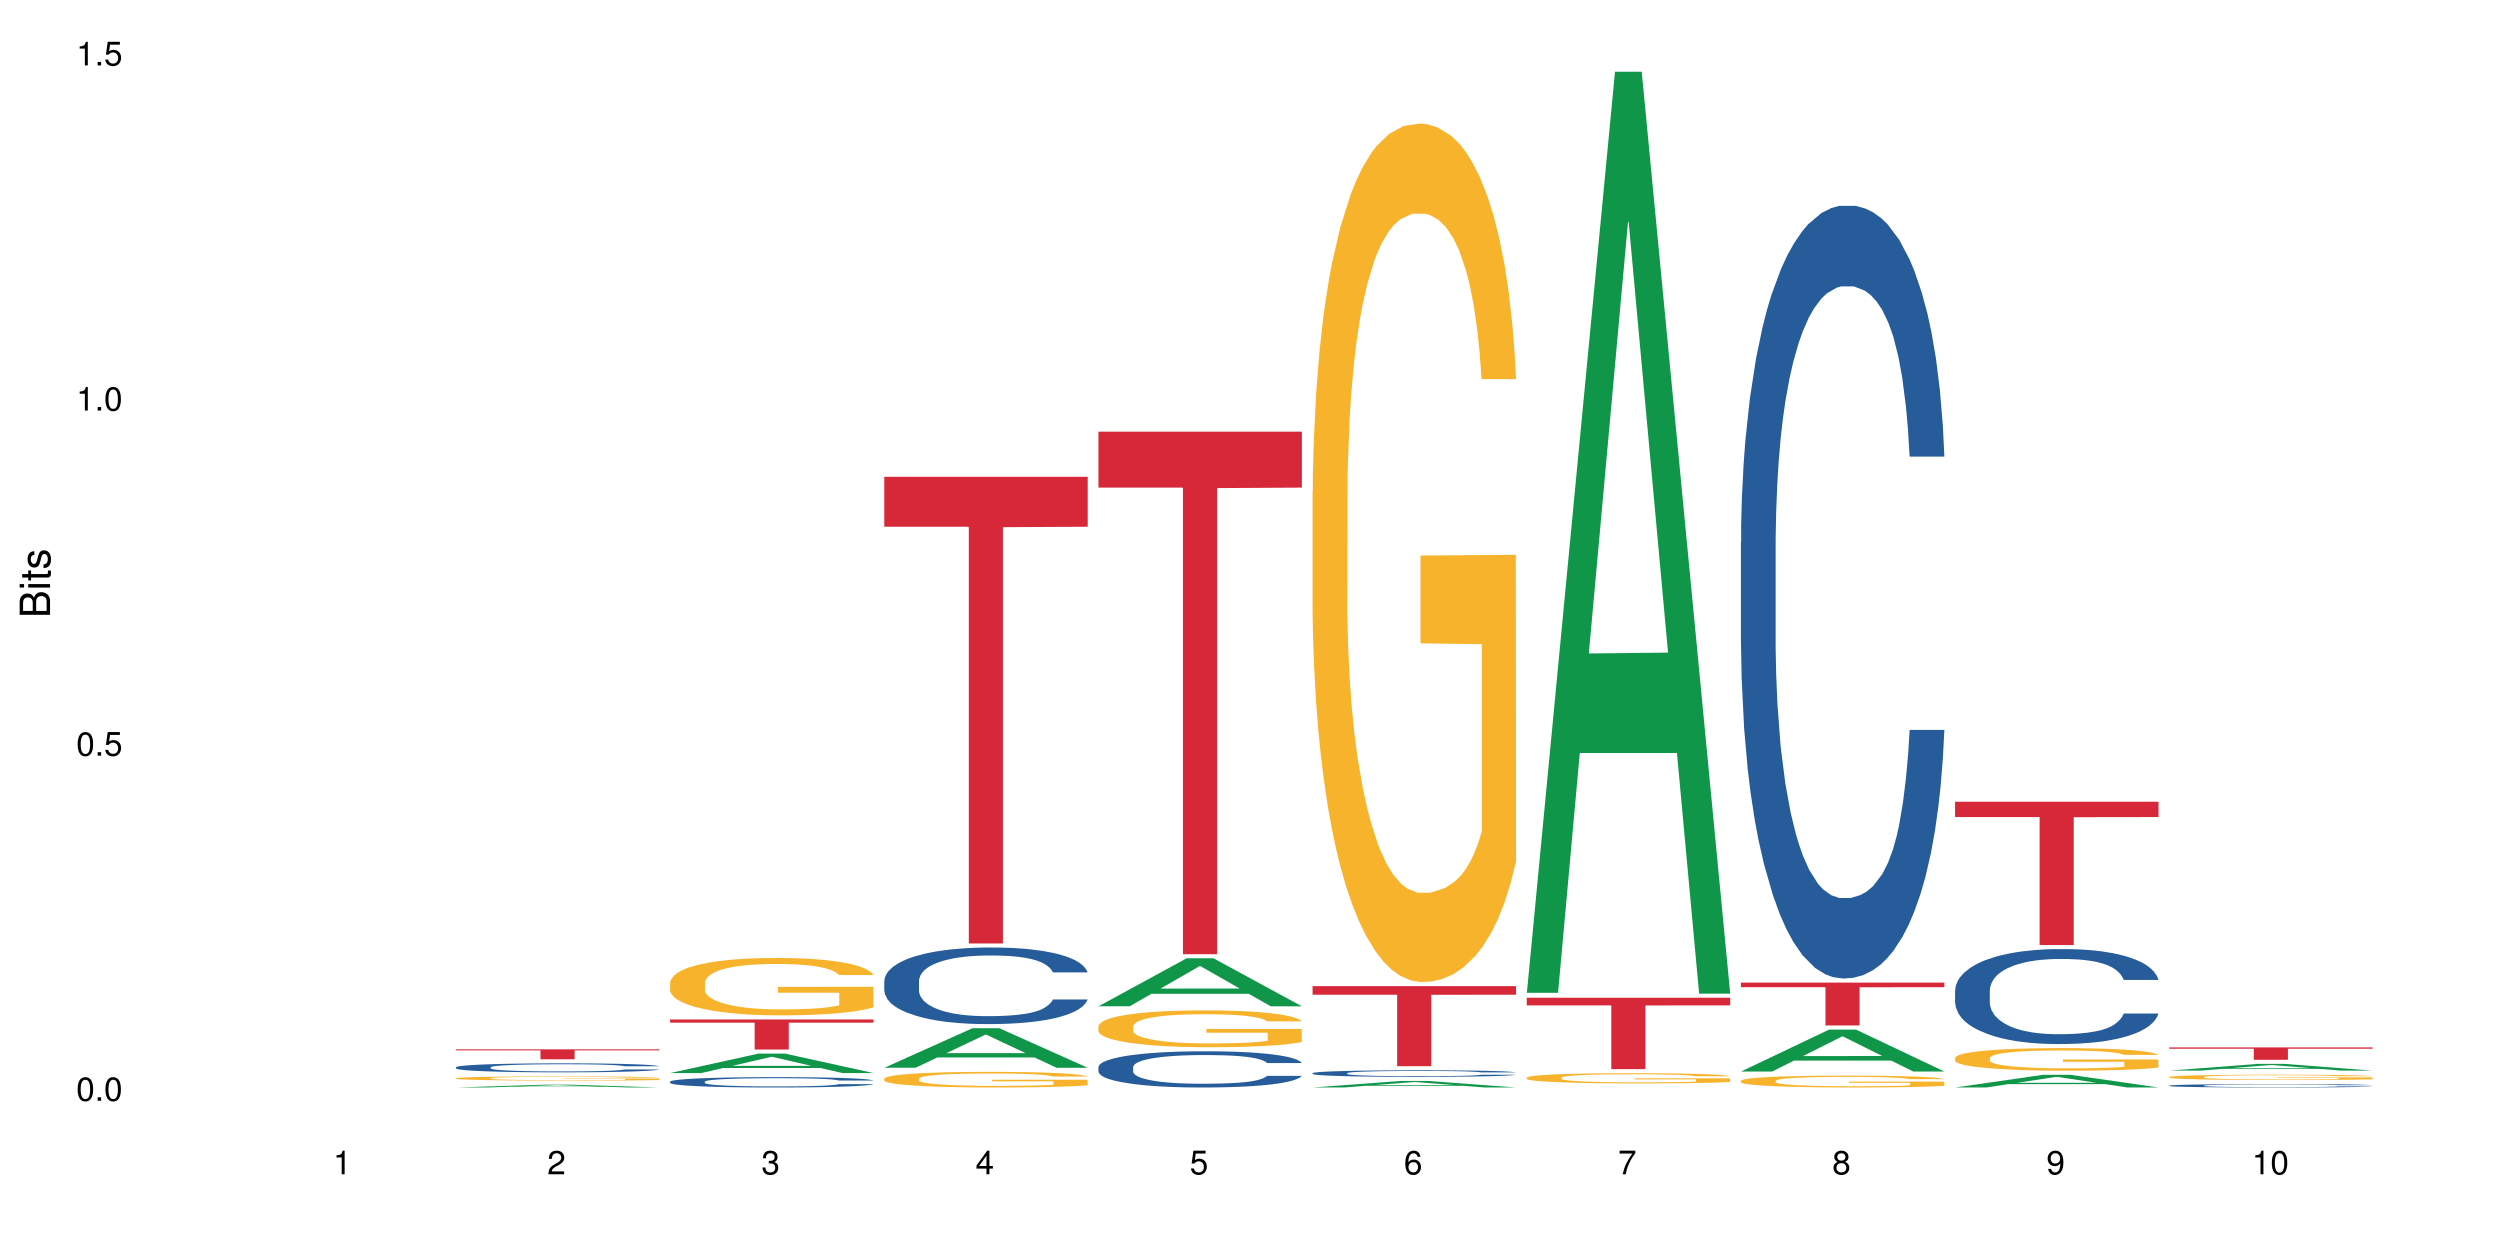 <?xml version="1.0" encoding="UTF-8"?>
<svg xmlns="http://www.w3.org/2000/svg" xmlns:xlink="http://www.w3.org/1999/xlink" width="720pt" height="360pt" viewBox="0 0 720 360" version="1.1">
<defs>
<g>
<symbol overflow="visible" id="glyph0-0">
<path style="stroke:none;" d=""/>
</symbol>
<symbol overflow="visible" id="glyph0-1">
<path style="stroke:none;" d="M 2.641 -6.797 C 2 -6.797 1.422 -6.531 1.078 -6.047 C 0.641 -5.453 0.406 -4.547 0.406 -3.297 C 0.406 -1 1.188 0.219 2.641 0.219 C 4.078 0.219 4.859 -1 4.859 -3.234 C 4.859 -4.562 4.656 -5.438 4.203 -6.047 C 3.844 -6.531 3.281 -6.797 2.641 -6.797 Z M 2.641 -6.047 C 3.547 -6.047 4 -5.125 4 -3.312 C 4 -1.375 3.562 -0.484 2.625 -0.484 C 1.734 -0.484 1.281 -1.422 1.281 -3.281 C 1.281 -5.141 1.734 -6.047 2.641 -6.047 Z M 2.641 -6.047 "/>
</symbol>
<symbol overflow="visible" id="glyph0-2">
<path style="stroke:none;" d="M 1.828 -1 L 0.828 -1 L 0.828 0 L 1.828 0 Z M 1.828 -1 "/>
</symbol>
<symbol overflow="visible" id="glyph0-3">
<path style="stroke:none;" d="M 4.562 -6.797 L 1.062 -6.797 L 0.547 -3.094 L 1.328 -3.094 C 1.719 -3.562 2.047 -3.734 2.578 -3.734 C 3.484 -3.734 4.062 -3.109 4.062 -2.094 C 4.062 -1.125 3.484 -0.531 2.578 -0.531 C 1.828 -0.531 1.375 -0.906 1.188 -1.672 L 0.328 -1.672 C 0.453 -1.109 0.547 -0.844 0.75 -0.594 C 1.125 -0.078 1.828 0.219 2.594 0.219 C 3.969 0.219 4.922 -0.781 4.922 -2.219 C 4.922 -3.562 4.031 -4.484 2.719 -4.484 C 2.25 -4.484 1.859 -4.359 1.469 -4.062 L 1.734 -5.969 L 4.562 -5.969 Z M 4.562 -6.797 "/>
</symbol>
<symbol overflow="visible" id="glyph0-4">
<path style="stroke:none;" d="M 2.484 -4.844 L 2.484 0 L 3.328 0 L 3.328 -6.797 L 2.766 -6.797 C 2.469 -5.75 2.281 -5.609 0.984 -5.453 L 0.984 -4.844 Z M 2.484 -4.844 "/>
</symbol>
<symbol overflow="visible" id="glyph0-5">
<path style="stroke:none;" d="M 4.859 -0.828 L 1.281 -0.828 C 1.359 -1.391 1.672 -1.75 2.5 -2.234 L 3.469 -2.75 C 4.406 -3.266 4.906 -3.969 4.906 -4.812 C 4.906 -5.375 4.672 -5.906 4.266 -6.266 C 3.859 -6.625 3.375 -6.797 2.719 -6.797 C 1.859 -6.797 1.219 -6.5 0.844 -5.922 C 0.609 -5.562 0.5 -5.125 0.484 -4.438 L 1.328 -4.438 C 1.359 -4.906 1.406 -5.188 1.531 -5.406 C 1.75 -5.812 2.188 -6.062 2.703 -6.062 C 3.469 -6.062 4.031 -5.516 4.031 -4.781 C 4.031 -4.25 3.719 -3.797 3.125 -3.438 L 2.234 -2.938 C 0.812 -2.141 0.406 -1.5 0.328 0 L 4.859 0 Z M 4.859 -0.828 "/>
</symbol>
<symbol overflow="visible" id="glyph0-6">
<path style="stroke:none;" d="M 2.125 -3.125 L 2.578 -3.125 C 3.516 -3.125 3.984 -2.703 3.984 -1.891 C 3.984 -1.031 3.469 -0.531 2.578 -0.531 C 1.656 -0.531 1.203 -0.984 1.156 -1.969 L 0.312 -1.969 C 0.344 -1.422 0.438 -1.078 0.609 -0.766 C 0.953 -0.109 1.625 0.219 2.547 0.219 C 3.953 0.219 4.859 -0.609 4.859 -1.906 C 4.859 -2.766 4.516 -3.25 3.703 -3.516 C 4.344 -3.766 4.656 -4.25 4.656 -4.938 C 4.656 -6.109 3.875 -6.797 2.578 -6.797 C 1.203 -6.797 0.484 -6.047 0.453 -4.609 L 1.297 -4.609 C 1.312 -5.016 1.344 -5.25 1.453 -5.453 C 1.641 -5.828 2.062 -6.062 2.594 -6.062 C 3.344 -6.062 3.797 -5.625 3.797 -4.906 C 3.797 -4.422 3.609 -4.141 3.25 -3.984 C 3.016 -3.891 2.719 -3.844 2.125 -3.844 Z M 2.125 -3.125 "/>
</symbol>
<symbol overflow="visible" id="glyph0-7">
<path style="stroke:none;" d="M 3.141 -1.625 L 3.141 0 L 3.984 0 L 3.984 -1.625 L 4.984 -1.625 L 4.984 -2.391 L 3.984 -2.391 L 3.984 -6.797 L 3.359 -6.797 L 0.266 -2.516 L 0.266 -1.625 Z M 3.141 -2.391 L 1 -2.391 L 3.141 -5.359 Z M 3.141 -2.391 "/>
</symbol>
<symbol overflow="visible" id="glyph0-8">
<path style="stroke:none;" d="M 4.781 -5.031 C 4.609 -6.141 3.891 -6.797 2.844 -6.797 C 2.094 -6.797 1.422 -6.438 1.031 -5.828 C 0.609 -5.172 0.406 -4.344 0.406 -3.094 C 0.406 -1.953 0.578 -1.234 0.984 -0.625 C 1.359 -0.078 1.953 0.219 2.703 0.219 C 3.984 0.219 4.922 -0.734 4.922 -2.078 C 4.922 -3.344 4.062 -4.234 2.844 -4.234 C 2.172 -4.234 1.641 -3.969 1.281 -3.469 C 1.281 -5.125 1.828 -6.047 2.797 -6.047 C 3.391 -6.047 3.797 -5.672 3.938 -5.031 Z M 2.734 -3.484 C 3.547 -3.484 4.062 -2.922 4.062 -2 C 4.062 -1.156 3.484 -0.531 2.703 -0.531 C 1.922 -0.531 1.328 -1.188 1.328 -2.047 C 1.328 -2.891 1.906 -3.484 2.734 -3.484 Z M 2.734 -3.484 "/>
</symbol>
<symbol overflow="visible" id="glyph0-9">
<path style="stroke:none;" d="M 4.984 -6.797 L 0.438 -6.797 L 0.438 -5.969 L 4.109 -5.969 C 2.5 -3.656 1.828 -2.234 1.328 0 L 2.219 0 C 2.594 -2.172 3.453 -4.047 4.984 -6.094 Z M 4.984 -6.797 "/>
</symbol>
<symbol overflow="visible" id="glyph0-10">
<path style="stroke:none;" d="M 3.75 -3.578 C 4.453 -4 4.688 -4.344 4.688 -4.984 C 4.688 -6.047 3.844 -6.797 2.641 -6.797 C 1.438 -6.797 0.594 -6.047 0.594 -4.984 C 0.594 -4.359 0.828 -4.016 1.516 -3.578 C 0.734 -3.203 0.359 -2.641 0.359 -1.891 C 0.359 -0.641 1.297 0.219 2.641 0.219 C 3.984 0.219 4.922 -0.641 4.922 -1.875 C 4.922 -2.641 4.531 -3.203 3.75 -3.578 Z M 2.641 -6.047 C 3.359 -6.047 3.812 -5.625 3.812 -4.969 C 3.812 -4.344 3.344 -3.922 2.641 -3.922 C 1.922 -3.922 1.453 -4.344 1.453 -4.984 C 1.453 -5.625 1.922 -6.047 2.641 -6.047 Z M 2.641 -3.203 C 3.484 -3.203 4.062 -2.672 4.062 -1.875 C 4.062 -1.062 3.484 -0.531 2.625 -0.531 C 1.797 -0.531 1.219 -1.078 1.219 -1.875 C 1.219 -2.672 1.797 -3.203 2.641 -3.203 Z M 2.641 -3.203 "/>
</symbol>
<symbol overflow="visible" id="glyph0-11">
<path style="stroke:none;" d="M 0.516 -1.547 C 0.672 -0.438 1.406 0.219 2.438 0.219 C 3.188 0.219 3.859 -0.141 4.266 -0.75 C 4.688 -1.406 4.891 -2.25 4.891 -3.484 C 4.891 -4.625 4.703 -5.359 4.312 -5.953 C 3.938 -6.5 3.344 -6.797 2.594 -6.797 C 1.297 -6.797 0.359 -5.844 0.359 -4.516 C 0.359 -3.25 1.234 -2.344 2.453 -2.344 C 3.094 -2.344 3.562 -2.578 4.016 -3.109 C 4 -1.453 3.469 -0.531 2.5 -0.531 C 1.906 -0.531 1.484 -0.906 1.359 -1.547 Z M 2.578 -6.062 C 3.375 -6.062 3.969 -5.406 3.969 -4.531 C 3.969 -3.688 3.375 -3.094 2.547 -3.094 C 1.734 -3.094 1.234 -3.672 1.234 -4.578 C 1.234 -5.438 1.797 -6.062 2.578 -6.062 Z M 2.578 -6.062 "/>
</symbol>
<symbol overflow="visible" id="glyph1-0">
<path style="stroke:none;" d=""/>
</symbol>
<symbol overflow="visible" id="glyph1-1">
<path style="stroke:none;" d="M 0 -0.953 L 0 -4.891 C 0 -5.719 -0.234 -6.344 -0.734 -6.797 C -1.188 -7.234 -1.812 -7.469 -2.5 -7.469 C -3.547 -7.469 -4.188 -7 -4.625 -5.875 C -4.984 -6.672 -5.641 -7.094 -6.531 -7.094 C -7.156 -7.094 -7.734 -6.859 -8.141 -6.391 C -8.562 -5.938 -8.75 -5.344 -8.75 -4.5 L -8.75 -0.953 Z M -4.984 -2.062 L -7.766 -2.062 L -7.766 -4.219 C -7.766 -4.844 -7.688 -5.203 -7.453 -5.5 C -7.219 -5.812 -6.859 -5.969 -6.375 -5.969 C -5.906 -5.969 -5.531 -5.812 -5.297 -5.5 C -5.062 -5.203 -4.984 -4.844 -4.984 -4.219 Z M -0.984 -2.062 L -4 -2.062 L -4 -4.781 C -4 -5.328 -3.859 -5.688 -3.578 -5.953 C -3.297 -6.219 -2.922 -6.359 -2.484 -6.359 C -2.062 -6.359 -1.688 -6.219 -1.406 -5.953 C -1.109 -5.688 -0.984 -5.328 -0.984 -4.781 Z M -0.984 -2.062 "/>
</symbol>
<symbol overflow="visible" id="glyph1-2">
<path style="stroke:none;" d="M -6.281 -1.797 L -6.281 -0.797 L 0 -0.797 L 0 -1.797 Z M -8.75 -1.797 L -8.75 -0.797 L -7.484 -0.797 L -7.484 -1.797 Z M -8.75 -1.797 "/>
</symbol>
<symbol overflow="visible" id="glyph1-3">
<path style="stroke:none;" d="M -6.281 -3.047 L -6.281 -2.016 L -8.016 -2.016 L -8.016 -1.016 L -6.281 -1.016 L -6.281 -0.172 L -5.469 -0.172 L -5.469 -1.016 L -0.719 -1.016 C -0.078 -1.016 0.281 -1.453 0.281 -2.234 C 0.281 -2.469 0.25 -2.719 0.188 -3.047 L -0.641 -3.047 C -0.609 -2.922 -0.594 -2.766 -0.594 -2.562 C -0.594 -2.141 -0.719 -2.016 -1.156 -2.016 L -5.469 -2.016 L -5.469 -3.047 Z M -6.281 -3.047 "/>
</symbol>
<symbol overflow="visible" id="glyph1-4">
<path style="stroke:none;" d="M -4.531 -5.25 C -5.766 -5.25 -6.469 -4.422 -6.469 -2.969 C -6.469 -1.516 -5.719 -0.562 -4.547 -0.562 C -3.562 -0.562 -3.094 -1.062 -2.734 -2.562 L -2.516 -3.484 C -2.344 -4.188 -2.094 -4.469 -1.625 -4.469 C -1.047 -4.469 -0.641 -3.875 -0.641 -3 C -0.641 -2.453 -0.797 -2 -1.062 -1.75 C -1.25 -1.594 -1.422 -1.531 -1.875 -1.469 L -1.875 -0.406 C -0.422 -0.453 0.281 -1.266 0.281 -2.922 C 0.281 -4.5 -0.5 -5.516 -1.719 -5.516 C -2.656 -5.516 -3.172 -4.984 -3.469 -3.734 L -3.703 -2.766 C -3.891 -1.953 -4.156 -1.609 -4.594 -1.609 C -5.172 -1.609 -5.547 -2.125 -5.547 -2.938 C -5.547 -3.75 -5.203 -4.172 -4.531 -4.203 Z M -4.531 -5.25 "/>
</symbol>
</g>
</defs>
<g id="surface108836">
<rect x="0" y="0" width="720" height="360" style="fill:rgb(100%,100%,100%);fill-opacity:1;stroke:none;"/>
<path style=" stroke:none;fill-rule:nonzero;fill:rgb(6.275%,58.824%,28.235%);fill-opacity:1;" d="M 131.309 313.195 L 131.371 313.195 L 156.727 312.391 L 164.426 312.391 L 189.902 313.195 L 180.953 313.195 L 174.566 312.984 L 146.582 312.984 L 140.324 313.195 L 131.309 313.195 L 149.273 312.898 L 172 312.898 L 160.668 312.523 L 160.543 312.52 L 160.418 312.523 L 149.211 312.898 L 149.273 312.898 Z M 131.309 313.195 "/>
<path style=" stroke:none;fill-rule:nonzero;fill:rgb(14.51%,36.078%,60%);fill-opacity:1;" d="M 131.309 307.371 L 131.379 307.367 L 131.379 307.312 L 131.594 307.219 L 132.094 307.105 L 132.594 307.027 L 133.883 306.891 L 135.668 306.754 L 137.523 306.648 L 138.883 306.59 L 140.098 306.539 L 142.883 306.453 L 144.672 306.406 L 146.602 306.367 L 148.957 306.328 L 150.672 306.305 L 154.531 306.266 L 157.391 306.25 L 159.605 306.242 L 164.395 306.242 L 167.25 306.25 L 169.324 306.262 L 171.609 306.281 L 173.539 306.305 L 176.898 306.355 L 179.898 306.422 L 181.258 306.461 L 183.402 306.535 L 185.043 306.605 L 186.188 306.668 L 187.473 306.754 L 188.617 306.859 L 189.477 306.98 L 189.902 307.082 L 179.898 307.082 L 179.398 306.988 L 178.828 306.914 L 177.758 306.816 L 176.684 306.75 L 175.184 306.68 L 173.824 306.637 L 171.969 306.59 L 170.324 306.562 L 168.609 306.539 L 166.965 306.527 L 163.82 306.512 L 160.176 306.512 L 158.82 306.516 L 156.031 306.535 L 154.531 306.551 L 152.387 306.586 L 150.887 306.617 L 149.102 306.664 L 147.887 306.703 L 146.387 306.766 L 145.312 306.82 L 144.098 306.898 L 143.387 306.957 L 142.742 307.023 L 142.172 307.102 L 141.742 307.184 L 141.457 307.273 L 141.312 307.359 L 141.312 307.727 L 141.457 307.812 L 141.812 307.91 L 142.742 308.055 L 144.098 308.18 L 145.672 308.281 L 147.172 308.352 L 148.031 308.383 L 149.172 308.422 L 150.961 308.469 L 153.531 308.516 L 155.031 308.535 L 157.32 308.555 L 159.676 308.562 L 162.82 308.562 L 165.609 308.555 L 167.465 308.543 L 169.395 308.523 L 172.039 308.484 L 173.684 308.445 L 175.113 308.402 L 176.184 308.355 L 176.898 308.316 L 177.969 308.242 L 178.828 308.164 L 179.473 308.082 L 179.898 308 L 189.902 308 L 189.477 308.094 L 188.832 308.188 L 188.188 308.258 L 187.188 308.34 L 186.047 308.414 L 184.402 308.496 L 183.043 308.551 L 181.258 308.609 L 179.613 308.652 L 177.828 308.695 L 175.184 308.742 L 173.469 308.766 L 171.609 308.785 L 169.395 308.805 L 166.609 308.82 L 163.605 308.832 L 160.82 308.832 L 157.82 308.828 L 155.605 308.82 L 152.676 308.797 L 149.031 308.754 L 146.387 308.711 L 144.312 308.664 L 142.527 308.617 L 140.527 308.555 L 137.953 308.449 L 136.383 308.371 L 135.309 308.305 L 134.094 308.211 L 133.238 308.129 L 132.238 307.996 L 131.523 307.828 L 131.309 307.695 Z M 131.309 307.371 "/>
<path style=" stroke:none;fill-rule:nonzero;fill:rgb(96.863%,70.196%,16.863%);fill-opacity:1;" d="M 131.309 310.527 L 131.379 310.523 L 131.379 310.504 L 131.664 310.453 L 132.379 310.383 L 133.309 310.328 L 134.309 310.285 L 134.953 310.262 L 136.023 310.227 L 136.953 310.203 L 139.312 310.152 L 142.312 310.109 L 143.957 310.09 L 145.812 310.07 L 148.457 310.047 L 149.672 310.039 L 153.391 310.023 L 157.605 310.012 L 162.25 310.008 L 164.395 310.012 L 167.324 310.016 L 171.324 310.027 L 173.613 310.039 L 175.398 310.047 L 177.254 310.062 L 179.543 310.086 L 181.688 310.109 L 183.402 310.137 L 185.117 310.172 L 186.547 310.207 L 187.762 310.246 L 188.832 310.289 L 189.477 310.328 L 189.902 310.367 L 179.973 310.367 L 179.398 310.328 L 178.758 310.301 L 177.684 310.262 L 176.613 310.238 L 175.539 310.215 L 173.539 310.188 L 171.824 310.168 L 169.68 310.152 L 167.609 310.145 L 165.25 310.137 L 160.035 310.137 L 156.605 310.145 L 154.605 310.152 L 153.176 310.16 L 151.172 310.176 L 149.957 310.191 L 149.246 310.199 L 147.102 310.234 L 145.672 310.266 L 144.887 310.285 L 143.887 310.32 L 143.172 310.348 L 142.383 310.391 L 141.957 310.426 L 141.383 310.5 L 141.312 310.699 L 141.527 310.742 L 141.957 310.785 L 142.527 310.824 L 143.387 310.867 L 144.242 310.898 L 145.742 310.941 L 147.027 310.973 L 148.031 310.988 L 149.957 311.02 L 150.746 311.027 L 152.602 311.051 L 154.531 311.062 L 156.891 311.078 L 158.676 311.086 L 161.535 311.09 L 165.18 311.09 L 169.469 311.082 L 172.184 311.074 L 174.039 311.066 L 175.254 311.059 L 176.754 311.047 L 177.828 311.035 L 178.828 311.023 L 180.043 311.004 L 180.043 310.742 L 162.391 310.738 L 162.391 310.617 L 189.832 310.613 L 189.902 311.047 L 188.402 311.074 L 186.547 311.105 L 184.758 311.125 L 182.902 311.145 L 180.258 311.164 L 178.113 311.18 L 174.824 311.195 L 171.824 311.203 L 168.68 311.211 L 165.895 311.215 L 159.676 311.215 L 156.531 311.207 L 154.031 311.199 L 151.746 311.188 L 149.457 311.172 L 146.602 311.148 L 144.742 311.129 L 142.812 311.105 L 140.883 311.078 L 139.168 311.051 L 138.027 311.027 L 136.883 311 L 135.668 310.969 L 134.523 310.93 L 133.668 310.895 L 132.879 310.855 L 132.309 310.82 L 131.738 310.77 L 131.453 310.73 L 131.309 310.699 Z M 131.309 310.527 "/>
<path style=" stroke:none;fill-rule:nonzero;fill:rgb(83.922%,15.686%,22.353%);fill-opacity:1;" d="M 131.309 302.207 L 189.902 302.207 L 189.902 302.516 L 165.484 302.516 L 165.484 305.066 L 155.656 305.066 L 155.656 302.52 L 155.516 302.516 L 131.309 302.516 Z M 131.309 302.207 "/>
<path style=" stroke:none;fill-rule:nonzero;fill:rgb(6.275%,58.824%,28.235%);fill-opacity:1;" d="M 192.988 309.035 L 193.051 309.031 L 218.402 303.445 L 226.105 303.445 L 251.582 309.043 L 242.629 309.043 L 236.246 307.582 L 208.262 307.582 L 202.004 309.035 L 192.988 309.035 L 210.953 306.977 L 233.68 306.973 L 222.348 304.359 L 222.223 304.355 L 222.098 304.371 L 210.891 306.973 L 210.953 306.977 Z M 192.988 309.035 "/>
<path style=" stroke:none;fill-rule:nonzero;fill:rgb(14.51%,36.078%,60%);fill-opacity:1;" d="M 192.988 311.512 L 193.059 311.508 L 193.059 311.445 L 193.273 311.34 L 193.773 311.211 L 194.273 311.121 L 195.559 310.961 L 197.348 310.805 L 199.203 310.684 L 200.562 310.613 L 201.777 310.559 L 204.562 310.457 L 206.352 310.406 L 208.281 310.359 L 210.637 310.312 L 212.352 310.285 L 216.211 310.242 L 219.07 310.223 L 221.285 310.215 L 226.074 310.215 L 228.93 310.227 L 231.004 310.242 L 233.289 310.262 L 235.219 310.285 L 238.578 310.348 L 241.578 310.422 L 242.938 310.465 L 245.082 310.551 L 246.723 310.633 L 247.867 310.703 L 249.152 310.805 L 250.297 310.926 L 251.152 311.066 L 251.582 311.184 L 241.578 311.184 L 241.078 311.074 L 240.508 310.988 L 239.434 310.879 L 238.363 310.797 L 236.863 310.719 L 235.504 310.668 L 233.648 310.617 L 232.004 310.582 L 230.289 310.559 L 228.645 310.543 L 225.5 310.527 L 221.855 310.527 L 220.5 310.531 L 217.711 310.555 L 216.211 310.574 L 214.066 310.609 L 212.566 310.645 L 210.781 310.699 L 209.566 310.746 L 208.066 310.816 L 206.992 310.879 L 205.777 310.969 L 205.062 311.039 L 204.422 311.113 L 203.848 311.203 L 203.422 311.301 L 203.133 311.402 L 202.992 311.5 L 202.992 311.922 L 203.133 312.02 L 203.492 312.133 L 204.422 312.301 L 205.777 312.445 L 207.352 312.559 L 208.852 312.641 L 209.707 312.68 L 210.852 312.723 L 212.637 312.777 L 215.211 312.832 L 216.711 312.852 L 219 312.875 L 221.355 312.887 L 224.5 312.887 L 227.289 312.875 L 229.145 312.859 L 231.074 312.84 L 233.719 312.793 L 235.363 312.75 L 236.793 312.699 L 237.863 312.645 L 238.578 312.602 L 239.648 312.516 L 240.508 312.426 L 241.148 312.328 L 241.578 312.238 L 251.582 312.238 L 251.152 312.348 L 250.512 312.453 L 249.867 312.531 L 248.867 312.625 L 247.723 312.711 L 246.082 312.805 L 244.723 312.867 L 242.938 312.938 L 241.293 312.988 L 239.508 313.035 L 236.863 313.09 L 235.148 313.117 L 233.289 313.141 L 231.074 313.164 L 228.289 313.184 L 225.285 313.191 L 222.5 313.195 L 219.5 313.191 L 217.285 313.18 L 214.352 313.156 L 210.711 313.105 L 208.066 313.055 L 205.992 313.004 L 204.207 312.949 L 202.207 312.875 L 199.633 312.754 L 198.062 312.66 L 196.988 312.586 L 195.773 312.48 L 194.918 312.383 L 193.918 312.23 L 193.203 312.039 L 192.988 311.887 Z M 192.988 311.512 "/>
<path style=" stroke:none;fill-rule:nonzero;fill:rgb(96.863%,70.196%,16.863%);fill-opacity:1;" d="M 192.988 282.977 L 193.059 282.961 L 193.059 282.66 L 193.344 281.98 L 194.059 281.047 L 194.988 280.277 L 195.988 279.672 L 196.633 279.355 L 197.703 278.902 L 198.633 278.57 L 200.992 277.891 L 203.992 277.258 L 205.637 276.988 L 207.492 276.73 L 210.137 276.445 L 211.352 276.336 L 215.066 276.098 L 219.285 275.945 L 223.93 275.898 L 226.074 275.914 L 229.004 275.977 L 233.004 276.141 L 235.289 276.293 L 237.078 276.445 L 238.934 276.641 L 241.223 276.941 L 243.367 277.305 L 245.082 277.664 L 246.797 278.117 L 248.223 278.602 L 249.438 279.129 L 250.512 279.762 L 251.152 280.289 L 251.582 280.82 L 241.648 280.82 L 241.078 280.289 L 240.434 279.883 L 239.363 279.387 L 238.293 279.023 L 237.219 278.738 L 235.219 278.344 L 233.504 278.102 L 231.359 277.891 L 229.289 277.758 L 226.93 277.664 L 225.5 277.637 L 221.715 277.637 L 218.285 277.742 L 216.281 277.863 L 214.855 277.984 L 212.852 278.207 L 211.637 278.391 L 210.922 278.512 L 208.781 278.977 L 207.352 279.402 L 206.566 279.688 L 205.562 280.141 L 204.852 280.547 L 204.062 281.152 L 203.637 281.605 L 203.062 282.629 L 202.992 285.344 L 203.207 285.918 L 203.637 286.539 L 204.207 287.082 L 205.062 287.652 L 205.922 288.09 L 207.422 288.68 L 208.707 289.07 L 209.707 289.328 L 211.637 289.734 L 212.426 289.871 L 214.281 290.145 L 216.211 290.355 L 218.57 290.535 L 220.355 290.625 L 223.215 290.703 L 226.859 290.703 L 231.145 290.609 L 233.863 290.492 L 235.719 290.371 L 236.934 290.266 L 238.434 290.098 L 239.508 289.949 L 240.508 289.781 L 241.723 289.523 L 241.723 285.918 L 224.07 285.902 L 224.07 284.215 L 251.512 284.199 L 251.582 290.098 L 250.082 290.504 L 248.223 290.898 L 246.438 291.199 L 244.578 291.457 L 241.938 291.742 L 239.793 291.926 L 236.504 292.137 L 233.504 292.27 L 230.359 292.363 L 227.574 292.406 L 224.285 292.422 L 221.355 292.391 L 218.211 292.301 L 215.711 292.18 L 213.426 292.031 L 211.137 291.832 L 208.281 291.516 L 206.422 291.262 L 204.492 290.941 L 202.562 290.566 L 200.848 290.16 L 199.703 289.84 L 198.562 289.48 L 197.348 289.027 L 196.203 288.516 L 195.348 288.047 L 194.559 287.52 L 193.988 287.02 L 193.418 286.34 L 193.129 285.797 L 192.988 285.332 Z M 192.988 282.977 "/>
<path style=" stroke:none;fill-rule:nonzero;fill:rgb(83.922%,15.686%,22.353%);fill-opacity:1;" d="M 192.988 293.598 L 251.582 293.598 L 251.582 294.523 L 227.164 294.535 L 227.164 302.27 L 217.336 302.27 L 217.336 294.543 L 217.195 294.523 L 192.988 294.523 Z M 192.988 293.598 "/>
<path style=" stroke:none;fill-rule:nonzero;fill:rgb(6.275%,58.824%,28.235%);fill-opacity:1;" d="M 254.668 307.512 L 254.73 307.504 L 280.082 296.117 L 287.781 296.117 L 313.262 307.523 L 304.309 307.523 L 297.926 304.547 L 269.941 304.547 L 263.68 307.512 L 254.668 307.512 L 272.633 303.312 L 295.359 303.305 L 284.027 297.98 L 283.902 297.969 L 283.777 298 L 272.57 303.305 L 272.633 303.312 Z M 254.668 307.512 "/>
<path style=" stroke:none;fill-rule:nonzero;fill:rgb(14.51%,36.078%,60%);fill-opacity:1;" d="M 254.668 282.488 L 254.738 282.469 L 254.738 281.984 L 254.953 281.219 L 255.453 280.254 L 255.953 279.586 L 257.238 278.398 L 259.027 277.25 L 260.883 276.363 L 262.242 275.84 L 263.457 275.438 L 266.242 274.691 L 268.031 274.309 L 269.957 273.965 L 272.316 273.625 L 274.031 273.422 L 277.891 273.098 L 280.75 272.957 L 282.965 272.898 L 287.75 272.898 L 290.609 272.977 L 292.684 273.078 L 294.969 273.242 L 296.898 273.422 L 300.258 273.863 L 303.258 274.43 L 304.617 274.75 L 306.758 275.375 L 308.402 275.98 L 309.547 276.504 L 310.832 277.25 L 311.977 278.156 L 312.832 279.184 L 313.262 280.051 L 303.258 280.051 L 302.758 279.246 L 302.188 278.621 L 301.113 277.793 L 300.043 277.211 L 298.543 276.625 L 297.184 276.242 L 295.328 275.859 L 293.684 275.617 L 291.969 275.438 L 290.324 275.316 L 287.18 275.195 L 283.535 275.195 L 282.18 275.234 L 279.391 275.395 L 277.891 275.539 L 275.746 275.82 L 274.246 276.082 L 272.461 276.484 L 271.246 276.828 L 269.746 277.352 L 268.672 277.812 L 267.457 278.48 L 266.742 278.984 L 266.102 279.547 L 265.527 280.211 L 265.102 280.918 L 264.812 281.664 L 264.672 282.387 L 264.672 285.512 L 264.812 286.238 L 265.172 287.082 L 266.102 288.312 L 267.457 289.379 L 269.031 290.227 L 270.531 290.832 L 271.387 291.113 L 272.531 291.434 L 274.316 291.836 L 276.891 292.242 L 278.391 292.402 L 280.676 292.562 L 283.035 292.645 L 286.18 292.645 L 288.965 292.562 L 290.824 292.461 L 292.754 292.301 L 295.398 291.957 L 297.043 291.637 L 298.469 291.254 L 299.543 290.871 L 300.258 290.547 L 301.328 289.922 L 302.188 289.238 L 302.828 288.535 L 303.258 287.848 L 313.262 287.848 L 312.832 288.652 L 312.191 289.441 L 311.547 290.023 L 310.547 290.73 L 309.402 291.355 L 307.762 292.059 L 306.402 292.523 L 304.617 293.027 L 302.973 293.41 L 301.188 293.75 L 298.543 294.156 L 296.828 294.355 L 294.969 294.539 L 292.754 294.699 L 289.969 294.84 L 286.965 294.922 L 284.18 294.941 L 281.176 294.902 L 278.961 294.82 L 276.031 294.637 L 272.387 294.277 L 269.746 293.895 L 267.672 293.512 L 265.887 293.105 L 263.887 292.562 L 261.312 291.676 L 259.742 290.992 L 258.668 290.426 L 257.453 289.641 L 256.598 288.938 L 255.598 287.809 L 254.883 286.379 L 254.668 285.27 Z M 254.668 282.488 "/>
<path style=" stroke:none;fill-rule:nonzero;fill:rgb(96.863%,70.196%,16.863%);fill-opacity:1;" d="M 254.668 310.625 L 254.738 310.621 L 254.738 310.539 L 255.023 310.355 L 255.738 310.098 L 256.668 309.891 L 257.668 309.727 L 258.312 309.641 L 259.383 309.516 L 260.312 309.426 L 262.672 309.242 L 265.672 309.07 L 267.316 308.996 L 269.172 308.926 L 271.816 308.848 L 273.031 308.816 L 276.746 308.754 L 280.965 308.711 L 285.609 308.699 L 287.75 308.703 L 290.68 308.719 L 294.684 308.766 L 296.969 308.805 L 298.758 308.848 L 300.613 308.898 L 302.902 308.984 L 305.043 309.082 L 306.758 309.18 L 308.473 309.305 L 309.902 309.434 L 311.117 309.578 L 312.191 309.75 L 312.832 309.895 L 313.262 310.039 L 303.328 310.039 L 302.758 309.895 L 302.113 309.785 L 301.043 309.648 L 299.973 309.551 L 298.898 309.473 L 296.898 309.363 L 295.184 309.297 L 293.039 309.242 L 290.969 309.203 L 288.609 309.18 L 287.18 309.172 L 283.395 309.172 L 279.961 309.199 L 277.961 309.234 L 276.531 309.266 L 274.531 309.328 L 273.316 309.375 L 272.602 309.41 L 270.457 309.535 L 269.031 309.652 L 268.242 309.73 L 267.242 309.852 L 266.527 309.965 L 265.742 310.129 L 265.312 310.25 L 264.742 310.531 L 264.672 311.27 L 264.887 311.426 L 265.312 311.594 L 265.887 311.742 L 266.742 311.898 L 267.602 312.016 L 269.102 312.176 L 270.387 312.285 L 271.387 312.355 L 273.316 312.465 L 274.102 312.5 L 275.961 312.574 L 277.891 312.633 L 280.25 312.684 L 282.035 312.707 L 284.895 312.727 L 288.539 312.727 L 292.824 312.703 L 295.539 312.672 L 297.398 312.637 L 298.613 312.609 L 300.113 312.562 L 301.188 312.523 L 302.188 312.477 L 303.402 312.406 L 303.402 311.426 L 285.75 311.422 L 285.75 310.961 L 313.191 310.957 L 313.262 312.562 L 311.762 312.676 L 309.902 312.781 L 308.117 312.863 L 306.258 312.934 L 303.617 313.012 L 301.473 313.059 L 298.184 313.117 L 295.184 313.156 L 292.039 313.18 L 289.254 313.191 L 285.965 313.195 L 283.035 313.188 L 279.891 313.164 L 277.391 313.129 L 275.105 313.09 L 272.816 313.035 L 269.957 312.949 L 268.102 312.879 L 266.172 312.793 L 264.242 312.691 L 262.527 312.578 L 261.383 312.492 L 260.242 312.395 L 259.027 312.273 L 257.883 312.133 L 257.023 312.004 L 256.238 311.859 L 255.668 311.727 L 255.094 311.539 L 254.809 311.395 L 254.668 311.266 Z M 254.668 310.625 "/>
<path style=" stroke:none;fill-rule:nonzero;fill:rgb(83.922%,15.686%,22.353%);fill-opacity:1;" d="M 254.668 137.312 L 313.262 137.312 L 313.262 151.703 L 288.84 151.828 L 288.84 271.723 L 279.016 271.723 L 279.016 151.953 L 278.875 151.703 L 254.668 151.703 Z M 254.668 137.312 "/>
<path style=" stroke:none;fill-rule:nonzero;fill:rgb(6.275%,58.824%,28.235%);fill-opacity:1;" d="M 316.348 289.809 L 316.41 289.793 L 341.762 275.98 L 349.461 275.98 L 374.941 289.82 L 365.988 289.82 L 359.605 286.207 L 331.621 286.207 L 325.359 289.809 L 316.348 289.809 L 334.312 284.711 L 357.039 284.699 L 345.707 278.242 L 345.582 278.23 L 345.457 278.266 L 334.25 284.699 L 334.312 284.711 Z M 316.348 289.809 "/>
<path style=" stroke:none;fill-rule:nonzero;fill:rgb(14.51%,36.078%,60%);fill-opacity:1;" d="M 316.348 307.312 L 316.418 307.301 L 316.418 307.074 L 316.633 306.711 L 317.133 306.254 L 317.633 305.938 L 318.918 305.379 L 320.703 304.836 L 322.562 304.414 L 323.922 304.168 L 325.137 303.977 L 327.922 303.625 L 329.707 303.445 L 331.637 303.281 L 333.996 303.121 L 335.711 303.023 L 339.57 302.871 L 342.43 302.805 L 344.645 302.777 L 349.43 302.777 L 352.289 302.816 L 354.363 302.863 L 356.648 302.941 L 358.578 303.023 L 361.938 303.234 L 364.938 303.5 L 366.293 303.652 L 368.438 303.949 L 370.082 304.234 L 371.227 304.48 L 372.512 304.836 L 373.656 305.262 L 374.512 305.75 L 374.941 306.16 L 364.938 306.16 L 364.438 305.777 L 363.867 305.48 L 362.793 305.09 L 361.723 304.816 L 360.223 304.539 L 358.863 304.359 L 357.004 304.176 L 355.363 304.062 L 353.648 303.977 L 352.004 303.922 L 348.859 303.863 L 345.215 303.863 L 343.855 303.883 L 341.07 303.957 L 339.57 304.023 L 337.426 304.16 L 335.926 304.281 L 334.141 304.473 L 332.926 304.633 L 331.422 304.883 L 330.352 305.102 L 329.137 305.414 L 328.422 305.652 L 327.777 305.922 L 327.207 306.234 L 326.777 306.566 L 326.492 306.922 L 326.352 307.262 L 326.352 308.738 L 326.492 309.082 L 326.852 309.48 L 327.777 310.062 L 329.137 310.566 L 330.707 310.969 L 332.211 311.254 L 333.066 311.387 L 334.211 311.539 L 335.996 311.73 L 338.57 311.918 L 340.07 311.996 L 342.355 312.07 L 344.715 312.109 L 347.859 312.109 L 350.645 312.07 L 352.504 312.023 L 354.434 311.949 L 357.078 311.785 L 358.719 311.633 L 360.148 311.453 L 361.223 311.273 L 361.938 311.121 L 363.008 310.824 L 363.867 310.5 L 364.508 310.168 L 364.938 309.844 L 374.941 309.844 L 374.512 310.227 L 373.871 310.598 L 373.227 310.871 L 372.227 311.207 L 371.082 311.5 L 369.438 311.836 L 368.082 312.055 L 366.293 312.293 L 364.652 312.473 L 362.863 312.633 L 360.223 312.824 L 358.508 312.918 L 356.648 313.004 L 354.434 313.082 L 351.645 313.148 L 348.645 313.188 L 345.859 313.195 L 342.855 313.176 L 340.641 313.141 L 337.711 313.055 L 334.066 312.883 L 331.422 312.699 L 329.352 312.52 L 327.566 312.328 L 325.562 312.07 L 322.992 311.652 L 321.418 311.328 L 320.348 311.062 L 319.133 310.691 L 318.273 310.359 L 317.273 309.824 L 316.559 309.148 L 316.348 308.625 Z M 316.348 307.312 "/>
<path style=" stroke:none;fill-rule:nonzero;fill:rgb(96.863%,70.196%,16.863%);fill-opacity:1;" d="M 316.348 295.539 L 316.418 295.527 L 316.418 295.336 L 316.703 294.898 L 317.418 294.297 L 318.348 293.805 L 319.348 293.418 L 319.992 293.215 L 321.062 292.922 L 321.992 292.711 L 324.348 292.273 L 327.352 291.867 L 328.992 291.691 L 330.852 291.527 L 333.496 291.344 L 334.711 291.277 L 338.426 291.121 L 342.641 291.023 L 347.289 290.996 L 349.43 291.004 L 352.359 291.043 L 356.363 291.148 L 358.648 291.246 L 360.434 291.344 L 362.293 291.469 L 364.578 291.664 L 366.723 291.895 L 368.438 292.129 L 370.152 292.418 L 371.582 292.73 L 372.797 293.066 L 373.871 293.473 L 374.512 293.812 L 374.941 294.152 L 365.008 294.152 L 364.438 293.812 L 363.793 293.551 L 362.723 293.23 L 361.648 293 L 360.578 292.816 L 358.578 292.562 L 356.863 292.41 L 354.719 292.273 L 352.645 292.188 L 350.289 292.129 L 348.859 292.109 L 345.07 292.109 L 341.641 292.176 L 339.641 292.254 L 338.211 292.332 L 336.211 292.477 L 334.996 292.594 L 334.281 292.672 L 332.137 292.973 L 330.707 293.242 L 329.922 293.426 L 328.922 293.719 L 328.207 293.977 L 327.422 294.367 L 326.992 294.656 L 326.422 295.316 L 326.352 297.059 L 326.562 297.426 L 326.992 297.824 L 327.566 298.172 L 328.422 298.543 L 329.281 298.824 L 330.781 299.199 L 332.066 299.453 L 333.066 299.617 L 334.996 299.879 L 335.781 299.965 L 337.641 300.141 L 339.57 300.277 L 341.93 300.391 L 343.715 300.449 L 346.574 300.5 L 350.219 300.5 L 354.504 300.441 L 357.219 300.363 L 359.078 300.285 L 360.293 300.219 L 361.793 300.109 L 362.863 300.016 L 363.867 299.906 L 365.078 299.742 L 365.078 297.426 L 347.43 297.418 L 347.43 296.332 L 374.871 296.324 L 374.941 300.109 L 373.441 300.371 L 371.582 300.625 L 369.797 300.816 L 367.938 300.984 L 365.293 301.168 L 363.152 301.281 L 359.863 301.418 L 356.863 301.508 L 353.719 301.562 L 350.93 301.594 L 347.645 301.602 L 344.715 301.582 L 341.57 301.523 L 339.07 301.449 L 336.781 301.352 L 334.496 301.227 L 331.637 301.023 L 329.781 300.855 L 327.852 300.652 L 325.922 300.41 L 324.207 300.148 L 323.062 299.945 L 321.918 299.715 L 320.703 299.422 L 319.562 299.094 L 318.703 298.793 L 317.918 298.453 L 317.348 298.133 L 316.773 297.699 L 316.488 297.352 L 316.348 297.051 Z M 316.348 295.539 "/>
<path style=" stroke:none;fill-rule:nonzero;fill:rgb(83.922%,15.686%,22.353%);fill-opacity:1;" d="M 316.348 124.32 L 374.941 124.32 L 374.941 140.43 L 350.52 140.57 L 350.52 274.805 L 340.695 274.805 L 340.695 140.711 L 340.555 140.43 L 316.348 140.43 Z M 316.348 124.32 "/>
<path style=" stroke:none;fill-rule:nonzero;fill:rgb(6.275%,58.824%,28.235%);fill-opacity:1;" d="M 378.023 313.195 L 378.086 313.191 L 403.441 311.309 L 411.141 311.309 L 436.621 313.195 L 427.668 313.195 L 421.281 312.703 L 393.301 312.703 L 387.039 313.195 L 378.023 313.195 L 395.992 312.5 L 418.715 312.496 L 407.387 311.617 L 407.262 311.613 L 407.137 311.621 L 395.93 312.496 L 395.992 312.5 Z M 378.023 313.195 "/>
<path style=" stroke:none;fill-rule:nonzero;fill:rgb(14.51%,36.078%,60%);fill-opacity:1;" d="M 378.023 309.066 L 378.098 309.062 L 378.098 309.023 L 378.312 308.957 L 378.812 308.875 L 379.312 308.816 L 380.598 308.715 L 382.383 308.617 L 384.242 308.539 L 385.602 308.496 L 386.812 308.461 L 389.602 308.398 L 391.387 308.363 L 393.316 308.336 L 395.676 308.305 L 397.391 308.289 L 401.25 308.262 L 404.105 308.25 L 406.324 308.242 L 411.109 308.242 L 413.969 308.25 L 416.039 308.258 L 418.328 308.273 L 420.258 308.289 L 423.613 308.328 L 426.617 308.375 L 427.973 308.402 L 430.117 308.457 L 431.762 308.508 L 432.906 308.551 L 434.191 308.617 L 435.336 308.695 L 436.191 308.781 L 436.621 308.855 L 426.617 308.855 L 426.117 308.789 L 425.543 308.734 L 424.473 308.664 L 423.402 308.613 L 421.898 308.562 L 420.543 308.531 L 418.684 308.496 L 417.039 308.477 L 415.324 308.461 L 413.684 308.449 L 410.539 308.441 L 406.895 308.441 L 405.535 308.445 L 402.75 308.457 L 401.25 308.469 L 399.105 308.492 L 397.605 308.516 L 395.816 308.551 L 394.602 308.582 L 393.102 308.625 L 392.031 308.664 L 390.816 308.723 L 390.102 308.766 L 389.457 308.812 L 388.887 308.871 L 388.457 308.93 L 388.172 308.996 L 388.027 309.059 L 388.027 309.324 L 388.172 309.387 L 388.531 309.457 L 389.457 309.562 L 390.816 309.656 L 392.387 309.727 L 393.891 309.781 L 394.746 309.805 L 395.891 309.832 L 397.676 309.867 L 400.25 309.902 L 401.75 309.914 L 404.035 309.93 L 406.395 309.934 L 409.539 309.934 L 412.324 309.93 L 414.184 309.918 L 416.113 309.906 L 418.758 309.875 L 420.398 309.848 L 421.828 309.816 L 422.902 309.785 L 423.613 309.758 L 424.688 309.703 L 425.543 309.645 L 426.188 309.582 L 426.617 309.523 L 436.621 309.523 L 436.191 309.594 L 435.547 309.66 L 434.906 309.711 L 433.906 309.77 L 432.762 309.824 L 431.117 309.887 L 429.762 309.926 L 427.973 309.969 L 426.332 310 L 424.543 310.031 L 421.898 310.066 L 420.184 310.082 L 418.328 310.098 L 416.113 310.113 L 413.324 310.125 L 410.324 310.129 L 407.539 310.133 L 404.535 310.129 L 402.32 310.121 L 399.391 310.105 L 395.746 310.074 L 393.102 310.043 L 391.031 310.008 L 389.242 309.977 L 387.242 309.93 L 384.672 309.852 L 383.098 309.793 L 382.027 309.746 L 380.812 309.68 L 379.953 309.617 L 378.953 309.52 L 378.238 309.398 L 378.023 309.305 Z M 378.023 309.066 "/>
<path style=" stroke:none;fill-rule:nonzero;fill:rgb(96.863%,70.196%,16.863%);fill-opacity:1;" d="M 378.023 141.488 L 378.098 141.262 L 378.098 136.746 L 378.383 126.586 L 379.098 112.586 L 380.027 101.07 L 381.027 92.035 L 381.668 87.293 L 382.742 80.52 L 383.672 75.555 L 386.027 65.391 L 389.031 55.91 L 390.672 51.844 L 392.531 48.004 L 395.176 43.715 L 396.391 42.133 L 400.105 38.523 L 404.32 36.266 L 408.965 35.586 L 411.109 35.812 L 414.039 36.715 L 418.043 39.199 L 420.328 41.457 L 422.113 43.715 L 423.973 46.652 L 426.258 51.168 L 428.402 56.586 L 430.117 62.004 L 431.832 68.777 L 433.262 76.004 L 434.477 83.906 L 435.547 93.391 L 436.191 101.293 L 436.621 109.199 L 426.688 109.199 L 426.117 101.293 L 425.473 95.199 L 424.402 87.746 L 423.328 82.328 L 422.258 78.035 L 420.258 72.168 L 418.543 68.555 L 416.398 65.391 L 414.324 63.359 L 411.969 62.004 L 410.539 61.555 L 406.75 61.555 L 403.32 63.133 L 401.32 64.941 L 399.891 66.746 L 397.891 70.133 L 396.676 72.844 L 395.961 74.648 L 393.816 81.648 L 392.387 87.973 L 391.602 92.262 L 390.602 99.035 L 389.887 105.133 L 389.102 114.164 L 388.672 120.938 L 388.102 136.293 L 388.027 176.938 L 388.242 185.52 L 388.672 194.777 L 389.242 202.906 L 390.102 211.484 L 390.961 218.035 L 392.461 226.84 L 393.746 232.711 L 394.746 236.551 L 396.676 242.645 L 397.461 244.68 L 399.32 248.742 L 401.25 251.902 L 403.605 254.613 L 405.395 255.969 L 408.25 257.098 L 411.895 257.098 L 416.184 255.742 L 418.898 253.938 L 420.758 252.129 L 421.973 250.551 L 423.473 248.066 L 424.543 245.809 L 425.543 243.324 L 426.758 239.484 L 426.758 185.52 L 409.109 185.293 L 409.109 160.004 L 436.551 159.777 L 436.621 248.066 L 435.121 254.16 L 433.262 260.031 L 431.477 264.547 L 429.617 268.387 L 426.973 272.676 L 424.828 275.387 L 421.543 278.547 L 418.543 280.582 L 415.398 281.934 L 412.609 282.613 L 409.324 282.84 L 406.395 282.387 L 403.25 281.031 L 400.75 279.227 L 398.461 276.969 L 396.176 274.031 L 393.316 269.289 L 391.461 265.453 L 389.531 260.711 L 387.602 255.066 L 385.887 248.969 L 384.742 244.227 L 383.598 238.809 L 382.383 232.035 L 381.242 224.355 L 380.383 217.355 L 379.598 209.453 L 379.027 202 L 378.453 191.84 L 378.168 183.711 L 378.023 176.711 Z M 378.023 141.488 "/>
<path style=" stroke:none;fill-rule:nonzero;fill:rgb(83.922%,15.686%,22.353%);fill-opacity:1;" d="M 378.023 284.012 L 436.621 284.012 L 436.621 286.48 L 412.199 286.504 L 412.199 307.07 L 402.375 307.07 L 402.375 286.523 L 402.23 286.48 L 378.023 286.48 Z M 378.023 284.012 "/>
<path style=" stroke:none;fill-rule:nonzero;fill:rgb(6.275%,58.824%,28.235%);fill-opacity:1;" d="M 439.703 285.926 L 439.766 285.676 L 465.121 20.664 L 472.82 20.664 L 498.301 286.176 L 489.348 286.176 L 482.961 216.867 L 454.98 216.867 L 448.719 285.926 L 439.703 285.926 L 457.672 188.195 L 480.395 187.949 L 469.066 64.043 L 468.938 63.793 L 468.812 64.539 L 457.609 187.949 L 457.672 188.195 Z M 439.703 285.926 "/>
<path style=" stroke:none;fill-rule:nonzero;fill:rgb(96.863%,70.196%,16.863%);fill-opacity:1;" d="M 439.703 310.344 L 439.777 310.34 L 439.777 310.285 L 440.062 310.164 L 440.777 310 L 441.707 309.863 L 442.707 309.754 L 443.348 309.699 L 444.422 309.617 L 445.348 309.559 L 447.707 309.438 L 450.707 309.324 L 452.352 309.277 L 454.211 309.23 L 456.855 309.18 L 458.07 309.16 L 461.785 309.117 L 466 309.094 L 470.645 309.082 L 472.789 309.086 L 475.719 309.098 L 479.719 309.125 L 482.008 309.152 L 483.793 309.18 L 485.652 309.215 L 487.938 309.27 L 490.082 309.332 L 491.797 309.398 L 493.512 309.477 L 494.941 309.562 L 496.156 309.656 L 497.227 309.77 L 497.871 309.863 L 498.301 309.957 L 488.367 309.957 L 487.797 309.863 L 487.152 309.793 L 486.082 309.703 L 485.008 309.641 L 483.938 309.59 L 481.938 309.52 L 480.223 309.477 L 478.078 309.438 L 476.004 309.414 L 473.648 309.398 L 472.219 309.391 L 468.43 309.391 L 465 309.41 L 463 309.434 L 461.57 309.453 L 459.57 309.496 L 458.355 309.527 L 457.641 309.547 L 455.496 309.633 L 454.066 309.707 L 453.281 309.758 L 452.281 309.836 L 451.566 309.91 L 450.781 310.016 L 450.352 310.098 L 449.781 310.281 L 449.707 310.762 L 449.922 310.863 L 450.352 310.977 L 450.922 311.07 L 451.781 311.172 L 452.637 311.25 L 454.141 311.355 L 455.426 311.426 L 456.426 311.473 L 458.355 311.543 L 459.141 311.566 L 461 311.617 L 462.93 311.652 L 465.285 311.688 L 467.074 311.703 L 469.93 311.715 L 473.574 311.715 L 477.863 311.699 L 480.578 311.676 L 482.438 311.656 L 483.652 311.637 L 485.152 311.609 L 486.223 311.582 L 487.223 311.551 L 488.438 311.508 L 488.438 310.863 L 470.789 310.863 L 470.789 310.562 L 498.227 310.559 L 498.301 311.609 L 496.801 311.68 L 494.941 311.75 L 493.156 311.805 L 491.297 311.848 L 488.652 311.898 L 486.508 311.934 L 483.223 311.969 L 480.223 311.996 L 477.078 312.012 L 474.289 312.02 L 471.004 312.02 L 468.074 312.016 L 464.93 312 L 462.43 311.977 L 460.141 311.953 L 457.855 311.918 L 454.996 311.859 L 453.137 311.816 L 451.211 311.758 L 449.281 311.691 L 447.566 311.617 L 446.422 311.562 L 445.277 311.496 L 444.062 311.418 L 442.922 311.328 L 442.062 311.242 L 441.277 311.148 L 440.703 311.062 L 440.133 310.941 L 439.848 310.844 L 439.703 310.762 Z M 439.703 310.344 "/>
<path style=" stroke:none;fill-rule:nonzero;fill:rgb(83.922%,15.686%,22.353%);fill-opacity:1;" d="M 439.703 287.348 L 498.301 287.348 L 498.301 289.551 L 473.879 289.57 L 473.879 307.91 L 464.055 307.91 L 464.055 289.59 L 463.91 289.551 L 439.703 289.551 Z M 439.703 287.348 "/>
<path style=" stroke:none;fill-rule:nonzero;fill:rgb(6.275%,58.824%,28.235%);fill-opacity:1;" d="M 501.383 308.594 L 501.445 308.582 L 526.801 296.516 L 534.5 296.516 L 559.98 308.605 L 551.027 308.605 L 544.641 305.449 L 516.66 305.449 L 510.398 308.594 L 501.383 308.594 L 519.352 304.145 L 542.074 304.133 L 530.742 298.488 L 530.617 298.48 L 530.492 298.512 L 519.289 304.133 L 519.352 304.145 Z M 501.383 308.594 "/>
<path style=" stroke:none;fill-rule:nonzero;fill:rgb(14.51%,36.078%,60%);fill-opacity:1;" d="M 501.383 156.113 L 501.453 155.91 L 501.453 151.027 L 501.668 143.297 L 502.168 133.535 L 502.668 126.82 L 503.957 114.82 L 505.742 103.227 L 507.602 94.277 L 508.957 88.988 L 510.172 84.918 L 512.961 77.395 L 514.746 73.527 L 516.676 70.07 L 519.035 66.613 L 520.75 64.578 L 524.605 61.324 L 527.465 59.898 L 529.68 59.289 L 534.469 59.289 L 537.328 60.102 L 539.398 61.121 L 541.688 62.746 L 543.613 64.578 L 546.973 69.055 L 549.977 74.75 L 551.332 78.004 L 553.477 84.309 L 555.121 90.41 L 556.262 95.699 L 557.551 103.227 L 558.691 112.379 L 559.551 122.754 L 559.98 131.5 L 549.977 131.5 L 549.473 123.363 L 548.902 117.059 L 547.832 108.719 L 546.758 102.82 L 545.258 96.922 L 543.902 93.055 L 542.043 89.191 L 540.398 86.75 L 538.684 84.918 L 537.039 83.699 L 533.898 82.477 L 530.254 82.477 L 528.895 82.887 L 526.109 84.512 L 524.605 85.938 L 522.465 88.785 L 520.961 91.43 L 519.176 95.496 L 517.961 98.953 L 516.461 104.242 L 515.391 108.922 L 514.176 115.633 L 513.461 120.719 L 512.816 126.414 L 512.246 133.129 L 511.816 140.246 L 511.531 147.773 L 511.387 155.098 L 511.387 186.625 L 511.531 193.949 L 511.887 202.492 L 512.816 214.898 L 514.176 225.68 L 515.746 234.223 L 517.246 240.324 L 518.105 243.172 L 519.246 246.426 L 521.035 250.496 L 523.605 254.562 L 525.105 256.191 L 527.395 257.82 L 529.754 258.633 L 532.895 258.633 L 535.684 257.82 L 537.543 256.801 L 539.469 255.176 L 542.113 251.715 L 543.758 248.461 L 545.188 244.598 L 546.258 240.73 L 546.973 237.477 L 548.047 231.172 L 548.902 224.254 L 549.547 217.137 L 549.977 210.219 L 559.98 210.219 L 559.551 218.355 L 558.906 226.289 L 558.266 232.188 L 557.262 239.309 L 556.121 245.613 L 554.477 252.734 L 553.117 257.41 L 551.332 262.496 L 549.688 266.363 L 547.902 269.82 L 545.258 273.887 L 543.543 275.922 L 541.688 277.754 L 539.469 279.379 L 536.684 280.805 L 533.684 281.617 L 530.895 281.82 L 527.895 281.414 L 525.68 280.602 L 522.75 278.77 L 519.105 275.109 L 516.461 271.242 L 514.391 267.379 L 512.602 263.309 L 510.602 257.82 L 508.027 248.867 L 506.457 241.953 L 505.387 236.258 L 504.172 228.324 L 503.312 221.203 L 502.312 209.812 L 501.598 195.371 L 501.383 184.184 Z M 501.383 156.113 "/>
<path style=" stroke:none;fill-rule:nonzero;fill:rgb(96.863%,70.196%,16.863%);fill-opacity:1;" d="M 501.383 311.242 L 501.453 311.238 L 501.453 311.176 L 501.742 311.035 L 502.457 310.844 L 503.383 310.684 L 504.383 310.559 L 505.027 310.492 L 506.102 310.398 L 507.027 310.332 L 509.387 310.191 L 512.387 310.059 L 514.031 310.004 L 515.891 309.949 L 518.535 309.891 L 519.75 309.871 L 523.465 309.82 L 527.68 309.789 L 532.324 309.777 L 534.469 309.781 L 537.398 309.793 L 541.398 309.828 L 543.688 309.859 L 545.473 309.891 L 547.332 309.934 L 549.617 309.996 L 551.762 310.07 L 553.477 310.145 L 555.191 310.238 L 556.621 310.336 L 557.836 310.445 L 558.906 310.578 L 559.551 310.688 L 559.98 310.797 L 550.047 310.797 L 549.473 310.688 L 548.832 310.602 L 547.758 310.5 L 546.688 310.426 L 545.617 310.367 L 543.613 310.285 L 541.898 310.234 L 539.758 310.191 L 537.684 310.164 L 535.324 310.145 L 533.898 310.137 L 530.109 310.137 L 526.68 310.16 L 524.68 310.184 L 523.25 310.211 L 521.25 310.258 L 520.035 310.293 L 519.32 310.32 L 517.176 310.414 L 515.746 310.504 L 514.961 310.562 L 513.961 310.656 L 513.246 310.738 L 512.461 310.863 L 512.031 310.957 L 511.461 311.172 L 511.387 311.734 L 511.602 311.852 L 512.031 311.98 L 512.602 312.09 L 513.461 312.211 L 514.316 312.301 L 515.816 312.422 L 517.105 312.504 L 518.105 312.555 L 520.035 312.641 L 520.82 312.668 L 522.68 312.727 L 524.605 312.77 L 526.965 312.805 L 528.75 312.824 L 531.609 312.84 L 535.254 312.84 L 539.543 312.82 L 542.258 312.797 L 544.113 312.77 L 545.328 312.75 L 546.832 312.715 L 547.902 312.684 L 548.902 312.648 L 550.117 312.598 L 550.117 311.852 L 532.469 311.848 L 532.469 311.5 L 559.906 311.496 L 559.98 312.715 L 558.477 312.801 L 556.621 312.879 L 554.832 312.941 L 552.977 312.996 L 550.332 313.055 L 548.188 313.094 L 544.902 313.137 L 541.898 313.164 L 538.754 313.184 L 535.969 313.191 L 532.684 313.195 L 529.754 313.191 L 526.609 313.172 L 524.105 313.145 L 521.82 313.113 L 519.535 313.074 L 516.676 313.008 L 514.816 312.957 L 512.887 312.891 L 510.957 312.812 L 509.242 312.727 L 508.102 312.664 L 506.957 312.586 L 505.742 312.492 L 504.598 312.387 L 503.742 312.289 L 502.957 312.184 L 502.383 312.078 L 501.812 311.938 L 501.527 311.824 L 501.383 311.73 Z M 501.383 311.242 "/>
<path style=" stroke:none;fill-rule:nonzero;fill:rgb(83.922%,15.686%,22.353%);fill-opacity:1;" d="M 501.383 282.996 L 559.98 282.996 L 559.98 284.316 L 535.559 284.328 L 535.559 295.34 L 525.734 295.34 L 525.734 284.34 L 525.59 284.316 L 501.383 284.316 Z M 501.383 282.996 "/>
<path style=" stroke:none;fill-rule:nonzero;fill:rgb(6.275%,58.824%,28.235%);fill-opacity:1;" d="M 563.062 313.191 L 563.125 313.188 L 588.48 309.535 L 596.18 309.535 L 621.656 313.195 L 612.707 313.195 L 606.32 312.238 L 578.336 312.238 L 572.078 313.191 L 563.062 313.191 L 581.031 311.844 L 603.754 311.84 L 592.422 310.133 L 592.297 310.129 L 592.172 310.141 L 580.965 311.84 L 581.031 311.844 Z M 563.062 313.191 "/>
<path style=" stroke:none;fill-rule:nonzero;fill:rgb(14.51%,36.078%,60%);fill-opacity:1;" d="M 563.062 285.242 L 563.133 285.215 L 563.133 284.617 L 563.348 283.668 L 563.848 282.469 L 564.348 281.641 L 565.637 280.168 L 567.422 278.742 L 569.281 277.645 L 570.637 276.992 L 571.852 276.492 L 574.641 275.57 L 576.426 275.094 L 578.355 274.668 L 580.711 274.242 L 582.426 273.992 L 586.285 273.594 L 589.145 273.418 L 591.359 273.344 L 596.148 273.344 L 599.004 273.445 L 601.078 273.57 L 603.363 273.77 L 605.293 273.992 L 608.652 274.543 L 611.652 275.242 L 613.012 275.645 L 615.156 276.418 L 616.797 277.168 L 617.941 277.816 L 619.227 278.742 L 620.371 279.867 L 621.23 281.141 L 621.656 282.219 L 611.652 282.219 L 611.152 281.219 L 610.582 280.441 L 609.512 279.418 L 608.438 278.691 L 606.938 277.969 L 605.578 277.492 L 603.723 277.02 L 602.078 276.719 L 600.363 276.492 L 598.719 276.344 L 595.574 276.195 L 591.93 276.195 L 590.574 276.242 L 587.785 276.445 L 586.285 276.617 L 584.145 276.969 L 582.641 277.293 L 580.855 277.793 L 579.641 278.219 L 578.141 278.867 L 577.066 279.441 L 575.855 280.266 L 575.141 280.891 L 574.496 281.594 L 573.926 282.418 L 573.496 283.293 L 573.211 284.215 L 573.066 285.117 L 573.066 288.992 L 573.211 289.891 L 573.566 290.941 L 574.496 292.465 L 575.855 293.789 L 577.426 294.84 L 578.926 295.59 L 579.785 295.938 L 580.926 296.34 L 582.715 296.84 L 585.285 297.34 L 586.785 297.539 L 589.074 297.738 L 591.43 297.84 L 594.574 297.84 L 597.363 297.738 L 599.219 297.613 L 601.148 297.414 L 603.793 296.988 L 605.438 296.59 L 606.867 296.113 L 607.938 295.641 L 608.652 295.238 L 609.723 294.465 L 610.582 293.613 L 611.227 292.738 L 611.652 291.891 L 621.656 291.891 L 621.23 292.891 L 620.586 293.863 L 619.941 294.59 L 618.941 295.465 L 617.801 296.238 L 616.156 297.113 L 614.797 297.688 L 613.012 298.312 L 611.367 298.789 L 609.582 299.215 L 606.938 299.715 L 605.223 299.965 L 603.363 300.188 L 601.148 300.387 L 598.363 300.562 L 595.363 300.664 L 592.574 300.688 L 589.574 300.637 L 587.359 300.539 L 584.43 300.312 L 580.785 299.863 L 578.141 299.387 L 576.066 298.914 L 574.281 298.414 L 572.281 297.738 L 569.707 296.637 L 568.137 295.789 L 567.062 295.09 L 565.848 294.113 L 564.992 293.238 L 563.992 291.84 L 563.277 290.066 L 563.062 288.691 Z M 563.062 285.242 "/>
<path style=" stroke:none;fill-rule:nonzero;fill:rgb(96.863%,70.196%,16.863%);fill-opacity:1;" d="M 563.062 304.645 L 563.133 304.641 L 563.133 304.52 L 563.422 304.254 L 564.133 303.887 L 565.062 303.582 L 566.062 303.348 L 566.707 303.223 L 567.777 303.043 L 568.707 302.914 L 571.066 302.645 L 574.066 302.398 L 575.711 302.289 L 577.57 302.188 L 580.211 302.074 L 581.426 302.035 L 585.145 301.941 L 589.359 301.879 L 594.004 301.863 L 596.148 301.867 L 599.078 301.891 L 603.078 301.957 L 605.367 302.016 L 607.152 302.074 L 609.012 302.152 L 611.297 302.273 L 613.441 302.414 L 615.156 302.559 L 616.871 302.734 L 618.301 302.926 L 619.516 303.133 L 620.586 303.383 L 621.23 303.59 L 621.656 303.797 L 611.727 303.797 L 611.152 303.59 L 610.512 303.43 L 609.438 303.234 L 608.367 303.09 L 607.293 302.977 L 605.293 302.824 L 603.578 302.73 L 601.434 302.645 L 599.363 302.594 L 597.004 302.559 L 595.574 302.543 L 591.789 302.543 L 588.359 302.586 L 586.359 302.633 L 584.93 302.68 L 582.93 302.77 L 581.715 302.84 L 581 302.891 L 578.855 303.074 L 577.426 303.238 L 576.641 303.352 L 575.641 303.531 L 574.926 303.691 L 574.137 303.926 L 573.711 304.105 L 573.137 304.508 L 573.066 305.578 L 573.281 305.801 L 573.711 306.047 L 574.281 306.258 L 575.141 306.484 L 575.996 306.656 L 577.496 306.887 L 578.785 307.043 L 579.785 307.145 L 581.715 307.305 L 582.5 307.355 L 584.355 307.465 L 586.285 307.547 L 588.645 307.617 L 590.43 307.652 L 593.289 307.684 L 596.934 307.684 L 601.223 307.648 L 603.938 307.602 L 605.793 307.551 L 607.008 307.512 L 608.508 307.445 L 609.582 307.387 L 610.582 307.32 L 611.797 307.219 L 611.797 305.801 L 594.148 305.797 L 594.148 305.133 L 621.586 305.125 L 621.656 307.445 L 620.156 307.605 L 618.301 307.762 L 616.512 307.879 L 614.656 307.98 L 612.012 308.094 L 609.867 308.164 L 606.582 308.246 L 603.578 308.301 L 600.434 308.336 L 597.648 308.352 L 594.359 308.359 L 591.43 308.348 L 588.289 308.312 L 585.785 308.266 L 583.5 308.207 L 581.211 308.129 L 578.355 308.004 L 576.496 307.902 L 574.566 307.777 L 572.637 307.629 L 570.922 307.469 L 569.781 307.344 L 568.637 307.203 L 567.422 307.023 L 566.277 306.824 L 565.422 306.641 L 564.633 306.43 L 564.062 306.234 L 563.492 305.969 L 563.207 305.754 L 563.062 305.57 Z M 563.062 304.645 "/>
<path style=" stroke:none;fill-rule:nonzero;fill:rgb(83.922%,15.686%,22.353%);fill-opacity:1;" d="M 563.062 230.898 L 621.656 230.898 L 621.656 235.316 L 597.238 235.355 L 597.238 272.168 L 587.41 272.168 L 587.41 235.395 L 587.27 235.316 L 563.062 235.316 Z M 563.062 230.898 "/>
<path style=" stroke:none;fill-rule:nonzero;fill:rgb(6.275%,58.824%,28.235%);fill-opacity:1;" d="M 624.742 308.34 L 624.805 308.336 L 650.156 306.402 L 657.859 306.402 L 683.336 308.34 L 674.387 308.34 L 668 307.836 L 640.016 307.836 L 633.758 308.34 L 624.742 308.34 L 642.707 307.625 L 665.434 307.625 L 654.102 306.719 L 653.977 306.719 L 653.852 306.723 L 642.645 307.625 L 642.707 307.625 Z M 624.742 308.34 "/>
<path style=" stroke:none;fill-rule:nonzero;fill:rgb(14.51%,36.078%,60%);fill-opacity:1;" d="M 624.742 312.645 L 624.812 312.645 L 624.812 312.625 L 625.027 312.59 L 625.527 312.547 L 626.027 312.52 L 627.312 312.465 L 629.102 312.414 L 630.957 312.375 L 632.316 312.352 L 633.531 312.336 L 636.316 312.301 L 638.105 312.285 L 640.035 312.27 L 642.391 312.254 L 644.105 312.246 L 647.965 312.23 L 650.824 312.227 L 653.039 312.223 L 657.828 312.223 L 660.684 312.227 L 662.758 312.23 L 665.043 312.238 L 666.973 312.246 L 670.332 312.266 L 673.332 312.289 L 674.691 312.305 L 676.836 312.332 L 678.477 312.359 L 679.621 312.383 L 680.906 312.414 L 682.051 312.453 L 682.91 312.5 L 683.336 312.539 L 673.332 312.539 L 672.832 312.504 L 672.262 312.477 L 671.188 312.438 L 670.117 312.414 L 668.617 312.387 L 667.258 312.371 L 665.402 312.355 L 663.758 312.344 L 662.043 312.336 L 660.398 312.328 L 657.254 312.324 L 652.254 312.324 L 649.465 312.332 L 647.965 312.34 L 645.82 312.352 L 644.32 312.363 L 642.535 312.383 L 641.32 312.395 L 639.82 312.418 L 638.746 312.441 L 637.531 312.469 L 636.816 312.492 L 636.176 312.516 L 635.602 312.547 L 635.176 312.578 L 634.891 312.609 L 634.746 312.641 L 634.746 312.781 L 634.891 312.812 L 635.246 312.848 L 636.176 312.902 L 637.531 312.949 L 639.105 312.988 L 640.605 313.016 L 641.465 313.027 L 642.605 313.043 L 644.395 313.059 L 646.965 313.078 L 648.465 313.082 L 650.754 313.09 L 653.109 313.094 L 656.254 313.094 L 659.043 313.09 L 660.898 313.086 L 662.828 313.078 L 665.473 313.062 L 667.117 313.051 L 668.547 313.031 L 669.617 313.016 L 670.332 313 L 671.402 312.973 L 672.262 312.945 L 672.902 312.914 L 673.332 312.883 L 683.336 312.883 L 682.91 312.918 L 682.266 312.953 L 681.621 312.98 L 680.621 313.012 L 679.477 313.039 L 677.836 313.07 L 676.477 313.09 L 674.691 313.113 L 673.047 313.129 L 671.262 313.145 L 668.617 313.16 L 666.902 313.172 L 665.043 313.18 L 662.828 313.184 L 660.043 313.191 L 657.039 313.195 L 651.254 313.195 L 649.039 313.191 L 646.109 313.184 L 642.465 313.168 L 639.82 313.148 L 637.746 313.133 L 635.961 313.113 L 633.961 313.09 L 631.387 313.051 L 629.816 313.023 L 628.742 312.996 L 627.527 312.961 L 626.672 312.93 L 625.672 312.883 L 624.957 312.816 L 624.742 312.77 Z M 624.742 312.645 "/>
<path style=" stroke:none;fill-rule:nonzero;fill:rgb(96.863%,70.196%,16.863%);fill-opacity:1;" d="M 624.742 310.172 L 624.812 310.172 L 624.812 310.145 L 625.098 310.078 L 625.812 309.992 L 626.742 309.922 L 627.742 309.867 L 628.387 309.836 L 629.457 309.793 L 630.387 309.762 L 632.746 309.699 L 635.746 309.641 L 637.391 309.617 L 639.246 309.594 L 641.891 309.566 L 643.105 309.555 L 646.82 309.535 L 651.039 309.52 L 655.684 309.516 L 657.828 309.516 L 660.758 309.523 L 664.758 309.539 L 667.043 309.551 L 668.832 309.566 L 670.688 309.586 L 672.977 309.613 L 675.121 309.645 L 676.836 309.68 L 678.551 309.723 L 679.98 309.766 L 681.191 309.816 L 682.266 309.875 L 682.91 309.922 L 683.336 309.973 L 673.406 309.973 L 672.832 309.922 L 672.191 309.887 L 671.117 309.84 L 670.047 309.805 L 668.973 309.777 L 666.973 309.742 L 665.258 309.719 L 663.113 309.699 L 661.043 309.688 L 658.684 309.68 L 657.254 309.676 L 653.469 309.676 L 650.039 309.688 L 648.035 309.699 L 646.609 309.707 L 644.605 309.73 L 643.391 309.746 L 642.676 309.758 L 640.535 309.801 L 639.105 309.84 L 638.32 309.867 L 637.316 309.91 L 636.605 309.945 L 635.816 310.004 L 635.391 310.043 L 634.816 310.141 L 634.746 310.391 L 634.961 310.445 L 635.391 310.504 L 635.961 310.551 L 636.816 310.605 L 637.676 310.645 L 639.176 310.699 L 640.461 310.738 L 641.465 310.762 L 643.391 310.801 L 644.18 310.812 L 646.035 310.836 L 647.965 310.855 L 650.324 310.871 L 652.109 310.883 L 654.969 310.887 L 658.613 310.887 L 662.898 310.879 L 665.617 310.867 L 667.473 310.859 L 668.688 310.848 L 670.188 310.832 L 671.262 310.82 L 672.262 310.805 L 673.477 310.777 L 673.477 310.445 L 655.824 310.445 L 655.824 310.285 L 683.266 310.285 L 683.336 310.832 L 681.836 310.871 L 679.98 310.906 L 678.191 310.934 L 676.336 310.957 L 673.691 310.984 L 671.547 311 L 668.258 311.02 L 665.258 311.035 L 662.113 311.043 L 659.328 311.047 L 653.109 311.047 L 649.965 311.035 L 647.465 311.027 L 645.18 311.012 L 642.891 310.992 L 640.035 310.965 L 638.176 310.941 L 636.246 310.91 L 634.316 310.875 L 632.602 310.84 L 631.457 310.809 L 630.316 310.773 L 629.102 310.734 L 627.957 310.684 L 627.102 310.641 L 626.312 310.594 L 625.742 310.547 L 625.172 310.484 L 624.883 310.434 L 624.742 310.391 Z M 624.742 310.172 "/>
<path style=" stroke:none;fill-rule:nonzero;fill:rgb(83.922%,15.686%,22.353%);fill-opacity:1;" d="M 624.742 301.648 L 683.336 301.648 L 683.336 302.031 L 658.918 302.035 L 658.918 305.227 L 649.09 305.227 L 649.09 302.039 L 648.949 302.031 L 624.742 302.031 Z M 624.742 301.648 "/>
<g style="fill:rgb(0%,0%,0%);fill-opacity:1;">
  <use xlink:href="#glyph0-1" x="21.957" y="317.019"/>
  <use xlink:href="#glyph0-2" x="27.291" y="317.019"/>
  <use xlink:href="#glyph0-1" x="29.958" y="317.019"/>
</g>
<g style="fill:rgb(0%,0%,0%);fill-opacity:1;">
  <use xlink:href="#glyph0-1" x="21.957" y="217.628"/>
  <use xlink:href="#glyph0-2" x="27.291" y="217.628"/>
  <use xlink:href="#glyph0-3" x="29.958" y="217.628"/>
</g>
<g style="fill:rgb(0%,0%,0%);fill-opacity:1;">
  <use xlink:href="#glyph0-4" x="21.957" y="118.233"/>
  <use xlink:href="#glyph0-2" x="27.291" y="118.233"/>
  <use xlink:href="#glyph0-1" x="29.958" y="118.233"/>
</g>
<g style="fill:rgb(0%,0%,0%);fill-opacity:1;">
  <use xlink:href="#glyph0-4" x="21.957" y="18.843"/>
  <use xlink:href="#glyph0-2" x="27.291" y="18.843"/>
  <use xlink:href="#glyph0-3" x="29.958" y="18.843"/>
</g>
<g style="fill:rgb(0%,0%,0%);fill-opacity:1;">
  <use xlink:href="#glyph0-4" x="95.926" y="338.19"/>
</g>
<g style="fill:rgb(0%,0%,0%);fill-opacity:1;">
  <use xlink:href="#glyph0-5" x="157.605" y="338.19"/>
</g>
<g style="fill:rgb(0%,0%,0%);fill-opacity:1;">
  <use xlink:href="#glyph0-6" x="219.285" y="338.19"/>
</g>
<g style="fill:rgb(0%,0%,0%);fill-opacity:1;">
  <use xlink:href="#glyph0-7" x="280.965" y="338.19"/>
</g>
<g style="fill:rgb(0%,0%,0%);fill-opacity:1;">
  <use xlink:href="#glyph0-3" x="342.645" y="338.19"/>
</g>
<g style="fill:rgb(0%,0%,0%);fill-opacity:1;">
  <use xlink:href="#glyph0-8" x="404.324" y="338.19"/>
</g>
<g style="fill:rgb(0%,0%,0%);fill-opacity:1;">
  <use xlink:href="#glyph0-9" x="466" y="338.19"/>
</g>
<g style="fill:rgb(0%,0%,0%);fill-opacity:1;">
  <use xlink:href="#glyph0-10" x="527.68" y="338.19"/>
</g>
<g style="fill:rgb(0%,0%,0%);fill-opacity:1;">
  <use xlink:href="#glyph0-11" x="589.359" y="338.19"/>
</g>
<g style="fill:rgb(0%,0%,0%);fill-opacity:1;">
  <use xlink:href="#glyph0-4" x="648.539" y="338.19"/>
  <use xlink:href="#glyph0-1" x="653.873" y="338.19"/>
</g>
<g style="fill:rgb(0%,0%,0%);fill-opacity:1;">
  <use xlink:href="#glyph1-1" x="14.412" y="178.016"/>
  <use xlink:href="#glyph1-2" x="14.412" y="170.012"/>
  <use xlink:href="#glyph1-3" x="14.412" y="167.348"/>
  <use xlink:href="#glyph1-4" x="14.412" y="164.012"/>
</g>
</g>
</svg>
